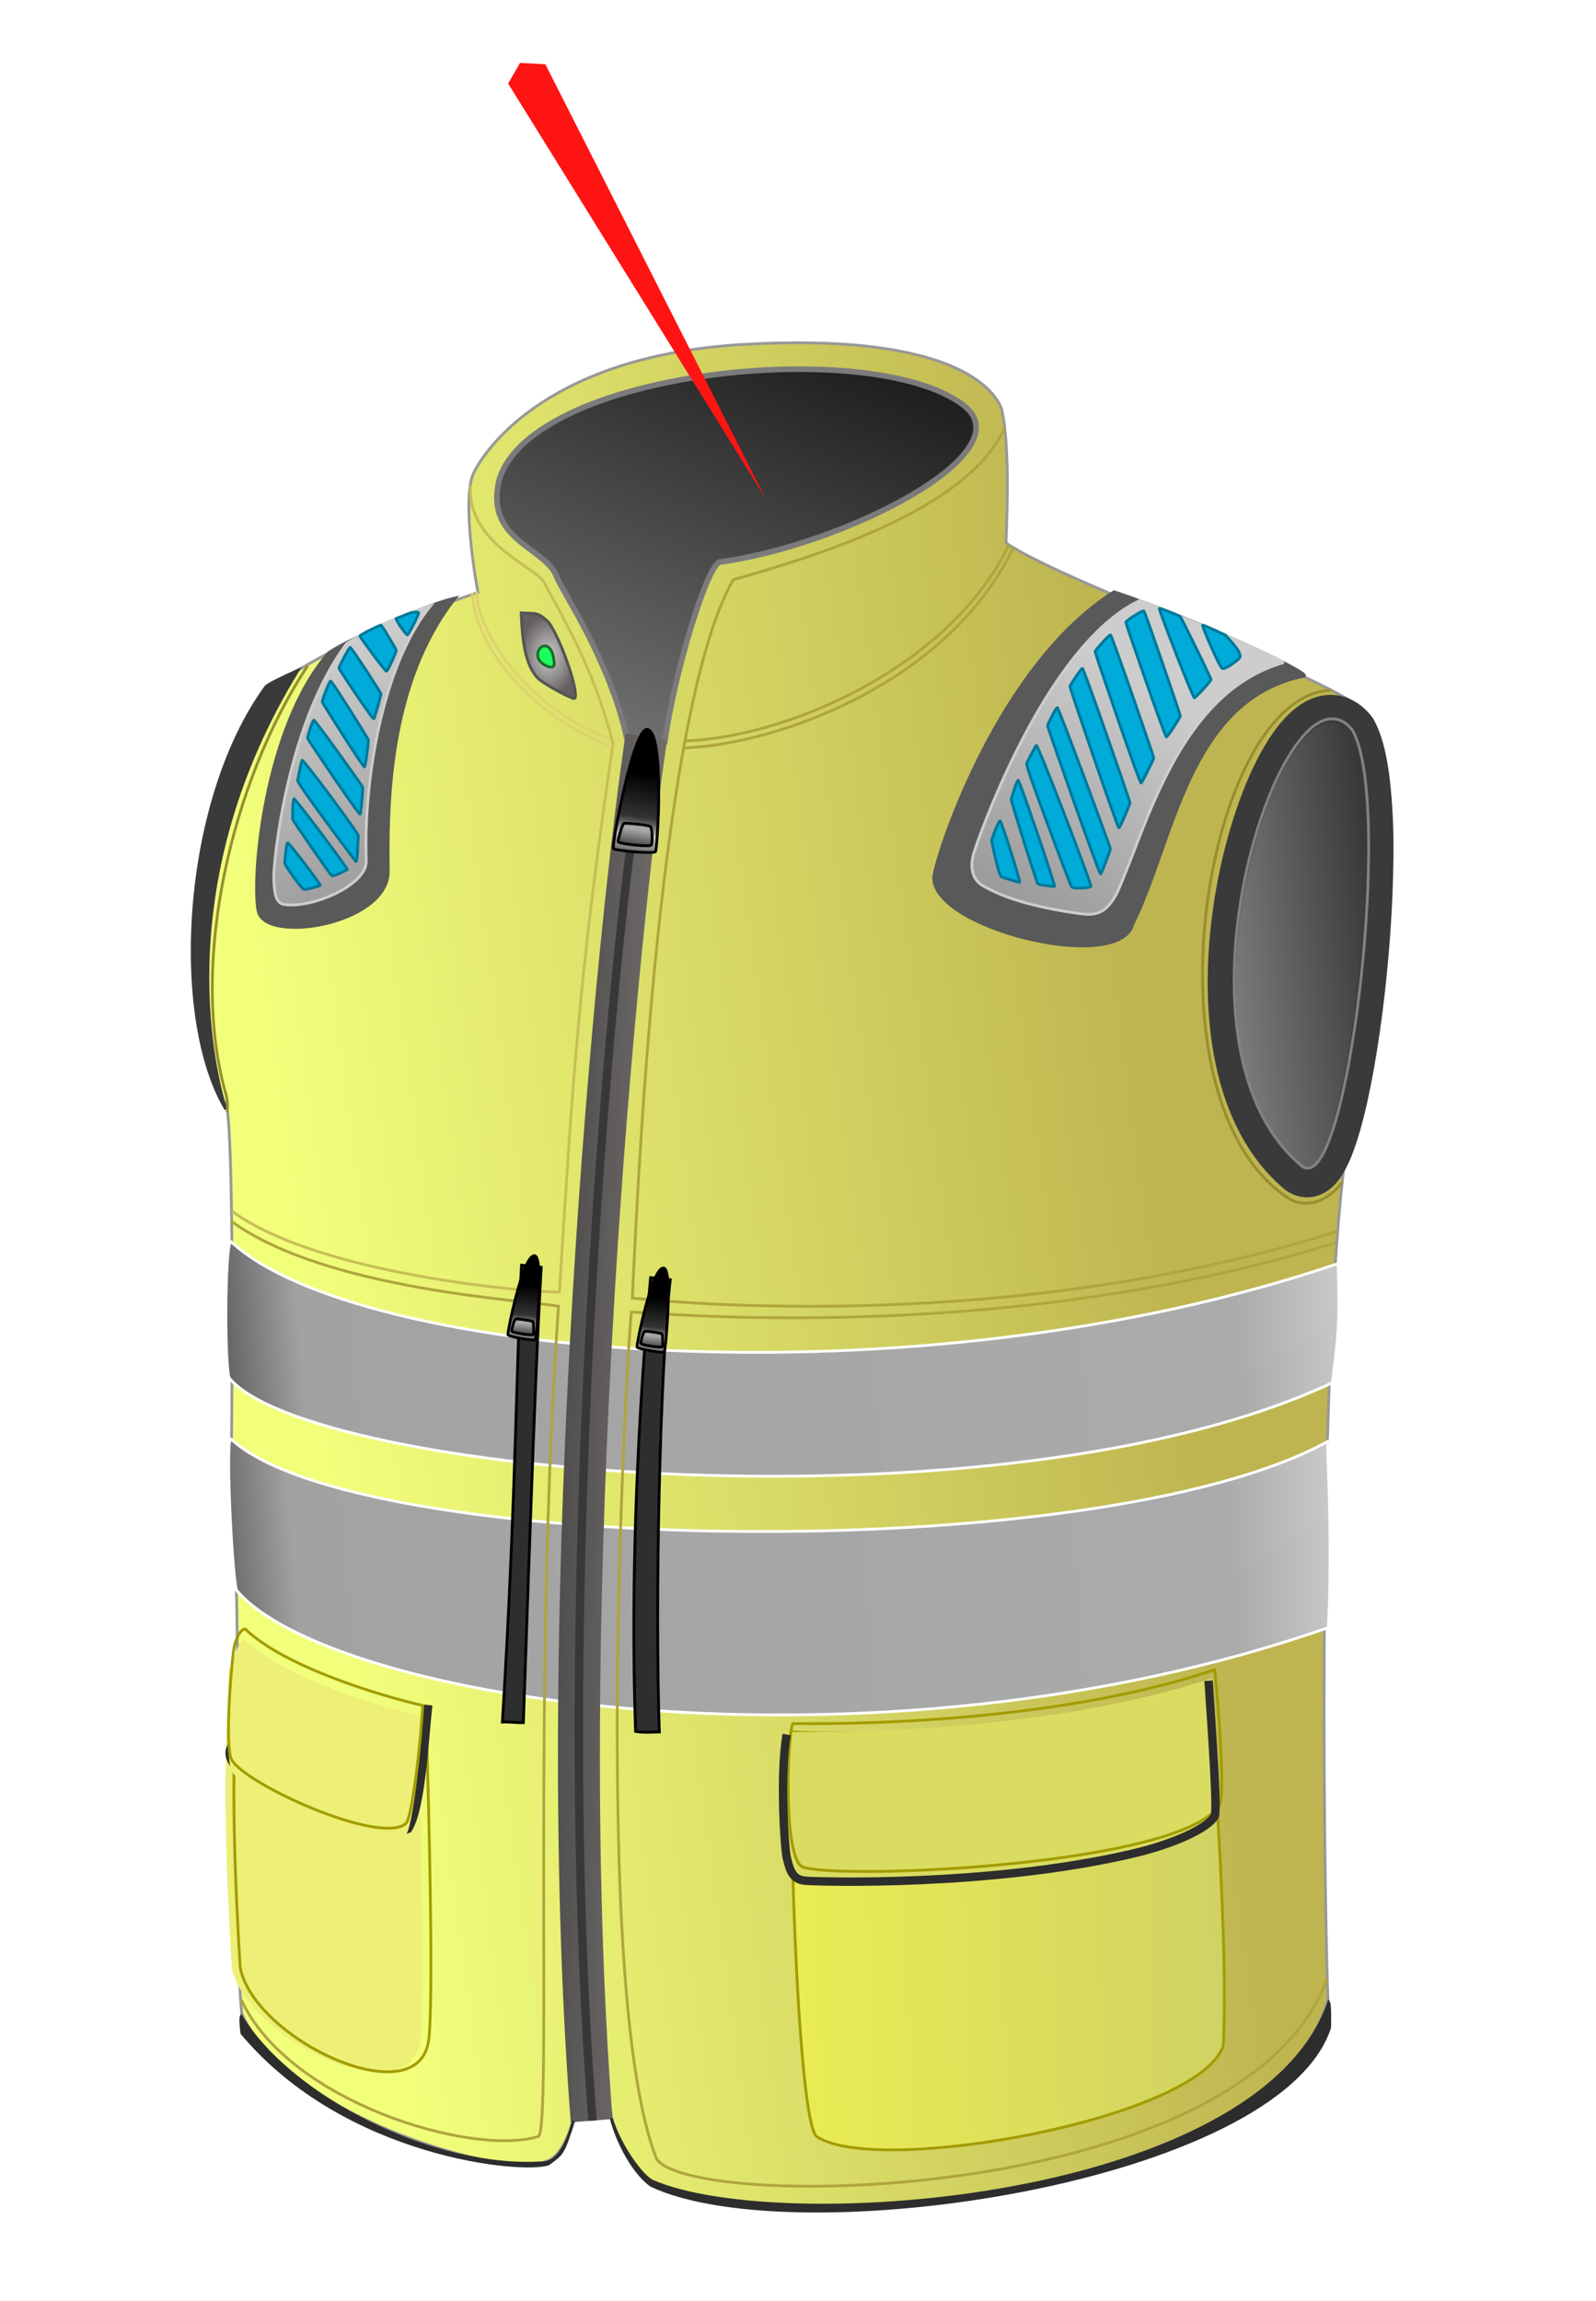 <svg width="100%" height="100%" viewBox="0 0 571 823" fill="none" xmlns="http://www.w3.org/2000/svg">
<path d="M218.603 755.639L218.143 755.617L206.116 755.033L205.674 755.011L205.599 755.447L205.599 755.449C205.598 755.45 205.598 755.453 205.597 755.456C205.596 755.463 205.594 755.474 205.591 755.488C205.586 755.517 205.578 755.56 205.567 755.616C205.546 755.729 205.514 755.896 205.469 756.109C205.38 756.537 205.244 757.152 205.055 757.898C204.679 759.39 204.095 761.401 203.268 763.478C202.44 765.558 201.376 767.688 200.043 769.429C198.708 771.173 197.133 772.492 195.292 773.021L195.231 773.038L195.177 773.07C193.831 773.86 191.394 774.274 188.023 774.255C184.679 774.236 180.504 773.792 175.755 772.944C166.257 771.249 154.511 767.946 142.618 763.242C130.725 758.538 118.7 752.439 108.64 745.16C98.597 737.893 90.548 729.475 86.507 720.128C84.941 706.616 85.121 672.295 85.126 634.618C85.131 596.915 84.96 555.886 82.672 529.173C83.053 500.896 83.2 468.176 82.935 442.081C82.803 429.031 82.568 417.634 82.208 409.277C82.028 405.1 81.817 401.676 81.57 399.182C81.447 397.936 81.315 396.914 81.172 396.142C81.1 395.757 81.024 395.425 80.942 395.156C80.864 394.897 80.768 394.653 80.64 394.474L80.584 394.396L80.503 394.344C80.077 394.072 79.57 393.537 79.009 392.701C78.454 391.872 77.867 390.783 77.269 389.446C76.072 386.775 74.844 383.149 73.726 378.72C71.489 369.864 69.698 357.832 69.463 343.867C68.994 315.961 74.736 280.377 95.482 247.009C120.292 229.221 149.849 219.222 170.601 212.001L171.007 211.86L170.928 211.438C169.908 205.984 168.609 197.318 168.032 189.057C167.743 184.926 167.635 180.906 167.83 177.445C168.026 173.968 168.526 171.113 169.414 169.273C174 159.774 197.211 127.047 266.442 123.149C301.108 121.197 323.163 124.557 337.01 129.608C350.826 134.647 356.432 141.352 358.299 146.113C360.027 153.242 360.427 164.658 360.397 174.592C360.382 179.557 360.259 184.137 360.145 187.602C360.031 191.042 359.924 193.428 359.942 193.95L359.95 194.205L360.162 194.347C365.841 198.184 376.571 203.29 389.49 208.959C402.423 214.633 417.599 220.892 432.194 227.031C446.795 233.173 460.814 239.194 471.453 244.401C476.773 247.005 481.236 249.398 484.497 251.496C486.128 252.545 487.448 253.513 488.421 254.388C489.406 255.273 489.99 256.025 490.219 256.633L490.224 256.646L490.23 256.659C499.669 277.959 499.26 307.285 495.904 334.112C492.549 360.927 486.27 385.112 484.038 396.155C477.408 428.96 474.77 497.142 473.986 562.883C473.203 628.571 474.271 691.886 475.077 715.195C470 733.529 454.193 748.199 432.721 759.505C411.234 770.82 384.156 778.722 356.743 783.545C329.334 788.369 301.617 790.11 278.865 789.12C267.489 788.625 257.366 787.447 249.148 785.634C240.914 783.819 234.652 781.378 230.948 778.395C227.866 775.911 224.806 771.199 222.491 766.621C221.339 764.342 220.381 762.114 219.705 760.245C219.022 758.356 218.647 756.887 218.619 756.099L218.603 755.639Z" fill="url(#paint0_linear_2959_3)" stroke="#989898"/>
<path d="M359.52 152.941C346.051 182.925 290.088 199.375 262.347 207.341C234.029 256.352 227.175 448.205 226.23 464.247C240.791 465.744 361.048 477.494 478.333 440.407" stroke="#AFA53D"/>
<path d="M168.395 173.489C166.625 194.563 192.939 203.156 194.853 208.682C208.729 233.716 213.625 245.053 219.35 265.867C206.788 350.853 204.659 390.451 200.142 462.151C177.104 461.449 110.797 453.742 83.068 433.191" stroke="#C7BE56"/>
<path d="M398.577 211.622C428.441 221.593 469.128 240.694 466.664 241.781C424.932 250.232 420.045 301.199 405.293 330.461C400.827 348.627 332.709 331.978 334.067 313.419C335.719 303.356 357.452 237.563 398.577 211.622Z" fill="#595959" stroke="#595959"/>
<path d="M351.695 316.81C347.641 314.458 347.022 309.902 348.299 305.421C349.575 300.94 373.734 230.995 407.694 214.808C429.213 222.935 459.46 236.027 458.995 237.043C421.847 247.838 410.338 295.426 399.81 318.97C395.098 328.41 390.382 327.364 383.869 326.379C377.355 325.395 362.349 322.991 351.695 316.81Z" fill="url(#paint1_linear_2959_3)" stroke="#CDCDCD"/>
<path d="M117.663 233.372C124.779 228.622 150.605 216.72 163.011 213.788C138.566 244.654 138.61 289.179 138.907 312.183C138.049 330.724 94.766 337.728 92.351 325.805C89.936 313.881 94.561 259.688 117.663 233.372Z" fill="#595959" stroke="#595959"/>
<path d="M101.776 323.477C98.639 323.005 98.14 319.6 97.949 314.104C97.758 308.607 102.539 258.911 124.055 230.148C128.963 226.667 143.214 219.978 154.103 216.599C136.825 237.71 130.027 278.971 131.031 307.928C131.327 316.448 111.724 324.971 101.776 323.477Z" fill="url(#paint2_linear_2959_3)" stroke="#CDCDCD"/>
<path d="M358.277 313.554C357.277 313.054 354.776 301.054 354.777 300.554C354.777 300.054 357.284 293.554 357.777 293.554C358.269 293.554 365.276 315.554 364.777 315.554C364.277 315.554 359.276 314.054 358.277 313.554Z" fill="#00AAD9" stroke="#007899"/>
<path d="M371.277 316.054C370.777 315.554 361.776 286.554 361.777 286.054C361.777 285.554 363.777 279.054 364.277 279.054C364.776 279.054 377.776 317.054 377.277 317.054C376.777 317.054 371.776 316.554 371.277 316.054Z" fill="#00AAD9" stroke="#007899"/>
<path d="M383.276 317.054C382.776 316.054 366.776 274.054 367.277 273.054L367.291 273.025C367.824 271.96 370.282 267.049 370.777 266.554C371.276 266.054 390.776 316.554 390.276 317.054C389.776 317.554 383.777 318.054 383.276 317.054Z" fill="#00AAD9" stroke="#007899"/>
<path d="M393.777 312.554C393.277 313.054 374.776 260.054 374.776 259.554C374.776 259.054 377.776 253.054 378.276 253.054C378.776 253.054 397.276 303.054 397.277 303.554C397.277 304.054 394.276 312.054 393.777 312.554Z" fill="#00AAD9" stroke="#007899"/>
<path d="M400.276 296.054C399.777 296.054 382.776 246.054 382.776 245.554C382.776 245.054 386.777 239.054 387.277 239.054C387.776 239.054 404.277 286.554 404.276 287.054C404.276 287.554 400.776 296.054 400.276 296.054Z" fill="#00AAD9" stroke="#007899"/>
<path d="M408.277 280.054C407.777 280.554 391.776 233.554 391.777 233.054C391.777 232.554 396.777 227.054 397.277 227.054C397.776 227.054 412.777 270.554 412.777 271.054C412.776 271.554 408.776 279.554 408.277 280.054Z" fill="#00AAD9" stroke="#007899"/>
<path d="M417.277 263.554C416.777 263.554 402.777 223.054 402.777 222.554C402.777 222.054 408.777 218.054 409.277 218.554C409.777 219.054 422.277 255.554 422.277 256.054C422.277 256.554 417.777 263.554 417.277 263.554Z" fill="#00AAD9" stroke="#007899"/>
<path d="M427.277 249.554C426.777 249.554 414.277 217.554 414.777 217.554C415.277 217.554 421.777 220.054 422.277 220.554C422.776 221.054 433.277 242.554 433.277 243.054C433.277 243.554 427.776 249.554 427.277 249.554Z" fill="#00AAD9" stroke="#007899"/>
<path d="M437.276 239.054C436.276 238.554 429.776 223.554 430.276 223.554C430.777 223.554 438.277 227.054 438.277 227.054C443.707 232.647 444.276 234.554 443.276 235.554C442.276 236.554 438.277 239.554 437.276 239.054Z" fill="#00AAD9" stroke="#007899"/>
<path d="M108.776 318.054C107.679 317.844 102.045 309.443 101.909 308.962C101.774 308.481 102.422 301.544 102.896 301.41C103.37 301.277 115.056 316.579 114.575 316.714C114.094 316.85 109.874 318.264 108.776 318.054Z" fill="#00AAD9" stroke="#007899"/>
<path d="M118.73 313.22C118.114 312.874 104.846 293.587 104.71 293.106C104.575 292.625 104.736 285.826 105.216 285.69C105.697 285.555 124.757 310.918 124.276 311.054C123.796 311.189 119.347 313.566 118.73 313.22Z" fill="#00AAD9" stroke="#007899"/>
<path d="M127.277 308.056C126.524 307.229 106.264 280.202 106.474 279.104L106.481 279.071C106.704 277.902 107.737 272.509 108.079 271.898C108.424 271.281 128.622 298.437 128.276 299.054C127.931 299.671 128.03 308.883 127.277 308.056Z" fill="#00AAD9" stroke="#007899"/>
<path d="M128.851 291.166C128.506 291.783 110.164 264.554 110.028 264.072C109.893 263.591 111.795 257.69 112.276 257.554C112.758 257.418 129.64 281.073 129.776 281.554C129.912 282.035 129.196 290.549 128.851 291.166Z" fill="#00AAD9" stroke="#007899"/>
<path d="M130.37 274.302C129.889 274.437 115.412 251.535 115.276 251.054C115.141 250.573 117.796 243.69 118.277 243.554C118.757 243.418 131.641 264.073 131.776 264.554C131.912 265.035 130.851 274.166 130.37 274.302Z" fill="#00AAD9" stroke="#007899"/>
<path d="M133.776 257.054C133.431 257.671 121.412 239.535 121.277 239.054C121.141 238.573 124.795 231.69 125.276 231.554C125.757 231.418 136.141 247.573 136.276 248.054C136.412 248.535 134.122 256.437 133.776 257.054Z" fill="#00AAD9" stroke="#007899"/>
<path d="M138.276 240.054C137.795 240.19 128.912 228.035 128.776 227.554C128.641 227.073 134.776 224.054 136.277 223.554C136.894 223.899 141.641 232.073 141.776 232.554C141.912 233.035 138.758 239.918 138.276 240.054Z" fill="#00AAD9" stroke="#007899"/>
<path d="M145.776 227.054C145.295 227.19 141.262 221.338 141.743 221.203C142.225 221.067 145.777 219.554 147.276 219.054C148.277 219.054 149.651 218.688 149.787 219.169C149.922 219.651 146.257 226.918 145.776 227.054Z" fill="#00AAD9" stroke="#007899"/>
<path d="M478.731 451.9C325.936 503.727 127.185 485.605 82.724 444.121C80.656 442.192 80.095 483.736 81.906 492.679C110.138 527.721 359.046 549.607 476.707 494.496C478.651 478.419 479.511 474.387 478.731 451.9Z" fill="url(#paint3_linear_2959_3)" stroke="white"/>
<path d="M474.936 515.57C392.46 560.956 127.131 556.15 82.669 514.666C80.601 512.736 82.73 559.691 84.541 568.633C117.942 608.499 312.609 638.77 475.242 582.099C476.444 559.044 475.716 538.057 474.936 515.57Z" fill="url(#paint4_linear_2959_3)" stroke="white"/>
<path d="M344.734 144.948C312.352 120.056 190.203 132.297 178.563 171.724C173.311 193.419 195.402 195.655 199.281 206.527C200.906 211.079 218.328 236.385 224.295 264.194L237.839 265.226C241.452 239.585 253.166 201.609 257.625 201.001C301.942 194.961 366.88 161.972 344.734 144.948Z" fill="url(#paint5_linear_2959_3)" stroke="#7B7B7B" stroke-width="2"/>
<path d="M231.274 263.452C221.799 325.443 196.97 567.729 211.671 758.429" stroke="url(#paint6_linear_2959_3)" stroke-width="15"/>
<path d="M231.326 264.951C218.747 330.157 197.534 571.892 211.866 756.921" stroke="#383838" stroke-width="3" stroke-linecap="square"/>
<g filter="url(#filter0_i_2959_3)">
<path d="M431.293 610.228C400.209 619.311 314.827 625.508 281.781 623.418C279.611 632.999 282.969 763.461 290.304 768.21C312.311 782.455 426.67 761.979 435.642 735.652C437.513 699.566 432.09 633.214 431.293 610.228Z" fill="url(#paint7_linear_2959_3)" stroke="#A29C00" stroke-linecap="round"/>
<g filter="url(#filter1_i_2959_3)">
<path d="M432.6 601.177C380.669 618.487 314.709 620.775 281.677 620.42C279.782 623.487 277.878 669.581 285.46 671.819C300.753 676.334 419.953 671.158 434.281 649.648C436.328 646.575 434.103 615.634 432.6 601.177Z" fill="#DADC61"/>
</g>
<path d="M432.6 601.177C380.669 618.487 314.709 620.775 281.677 620.42C279.782 623.487 277.878 669.581 285.46 671.819C300.753 676.334 419.953 671.158 434.281 649.648C436.328 646.575 434.103 615.634 432.6 601.177Z" stroke="#A29C00" stroke-linecap="round"/>
</g>
<g filter="url(#filter2_i_2959_3)">
<path d="M84.899 596.726C98.539 604.258 138.503 619.116 152.425 615.397C153.546 647.721 155.122 715.75 153.403 729.439C149.932 757.077 91.055 729.594 85.947 703.754C81.957 639.35 84.333 618.76 84.899 596.726Z" fill="#EDEF76"/>
</g>
<path d="M84.899 596.726C98.539 604.258 138.503 619.116 152.425 615.397C153.546 647.721 155.122 715.75 153.403 729.439C149.932 757.077 91.055 729.594 85.947 703.754C81.957 639.35 84.333 618.76 84.899 596.726Z" stroke="#A29C00" stroke-linecap="round"/>
<path d="M153.06 611.284C151.908 621.33 150.775 646.385 146.038 654.053C128.757 660.656 77.386 636.422 82.501 625.238" stroke="#2D2D2D" stroke-width="3" stroke-linecap="square"/>
<g filter="url(#filter3_i_2959_3)">
<path d="M83.942 588.254C85.075 584.418 86.417 582.665 87.749 582.619C101.826 596.139 135.938 606.463 151.234 609.935C150.765 620.458 147.624 650.084 145.195 652.17C136.027 660.04 87.674 638.155 82.865 629.316C80.193 624.406 83.047 591.287 83.942 588.254Z" fill="#EDEF76"/>
</g>
<path d="M83.942 588.254C85.075 584.418 86.417 582.665 87.749 582.619C101.826 596.139 135.938 606.463 151.234 609.935C150.765 620.458 147.624 650.084 145.195 652.17C136.027 660.04 87.674 638.155 82.865 629.316C80.193 624.406 83.047 591.287 83.942 588.254Z" stroke="#A29C00"/>
<path d="M471.909 254.225C474.509 253.339 477.31 253.221 480.069 254.206C482.596 255.109 484.715 256.804 486.472 258.95L486.819 259.384L487.066 259.703L487.259 260.06C489.515 264.208 490.95 270.028 491.888 276.534C492.842 283.16 493.344 290.975 493.481 299.422C493.756 316.326 492.575 336.112 490.468 354.666C488.365 373.187 485.311 390.716 481.768 403.048C480.025 409.116 478.038 414.387 475.738 417.88C474.62 419.578 473.044 421.46 470.841 422.478C468.175 423.71 465.329 423.344 463.012 421.694L462.845 421.575L462.688 421.442C448.324 409.32 441.107 390.918 438.394 371.371C435.674 351.769 437.386 330.42 441.453 311.541C445.503 292.739 452.003 275.867 459.245 265.384C462.781 260.266 467.02 255.892 471.909 254.225Z" fill="url(#paint8_linear_2959_3)" stroke="#3A3A3A" stroke-width="10"/>
<path d="M473.872 257.536C475.653 256.935 477.421 256.889 479.127 257.489C480.72 258.049 482.222 259.16 483.613 260.838L483.89 261.18L483.915 261.212L483.934 261.248C485.82 264.675 487.179 269.851 488.1 276.213C489.024 282.588 489.515 290.2 489.642 298.534C489.895 315.204 488.692 334.794 486.551 353.208C484.41 371.617 481.33 388.874 477.825 400.87C476.075 406.858 474.207 411.582 472.271 414.48C471.306 415.925 470.287 416.975 469.204 417.47C468.077 417.984 466.93 417.874 465.84 417.109L465.823 417.096L465.807 417.083C452.452 405.965 445.465 388.806 442.823 369.853C440.18 350.896 441.873 330.085 445.933 311.578C449.992 293.079 456.429 276.827 463.311 267.004C466.744 262.104 470.34 258.728 473.872 257.536Z" stroke="#828282"/>
<path d="M474.82 707.777C445.095 788.356 247.763 791.198 234.907 772.132C210.788 711.431 224.682 477.309 225.904 469.262C231.401 469.071 356.707 482.148 477.972 444.422" stroke="#AFA53D"/>
<path d="M86.346 715.247C103.119 751.687 168.842 771.421 192.603 764.093C197.513 761.421 190.399 599.571 199.815 467.165C189.235 465.03 116.571 461.547 82.689 436.706" stroke="#AFA53D"/>
<path d="M95.075 245.662C95.741 244.747 100.742 242.376 106.652 239.669C60.711 314.306 75.751 380.913 80.803 396.748C61.153 363.909 65.312 286.566 95.075 245.662Z" fill="#3A3A3A"/>
<path d="M99.194 249.021L106.652 239.669M106.652 239.669C100.742 242.376 95.741 244.747 95.075 245.662C65.312 286.566 61.153 363.909 80.803 396.748C75.751 380.913 60.711 314.306 106.652 239.669Z" stroke="#3A3A3A"/>
<path d="M360.976 194.916C339.015 239.704 280.313 263.753 245.334 264.966" stroke="#AFA53D"/>
<path d="M362.51 195.863C340.136 243.167 279.401 266.286 244.422 267.499" stroke="#AFA53D"/>
<path d="M168.956 212.081C169.51 228.072 185.919 254.019 218.385 266.901" stroke="#DDD46D"/>
<path d="M170.437 211.53C170.923 225.521 186.849 251.985 218.299 264.402" stroke="#DDD46D"/>
<path d="M227.38 619.213C225.422 562.747 228.391 504.109 232.758 456.929L239.789 457.686C235.97 491.839 234.315 573.945 235.892 619.418C232.894 619.522 229.396 619.643 227.38 619.213Z" fill="#2E2E2E" stroke="black"/>
<path d="M187.248 616.102C189.748 543.472 191.737 485.868 193.624 453.234L186.593 452.487C184.981 478.598 184.562 538.649 179.735 615.862C182.234 615.776 185.447 616.164 187.248 616.102Z" fill="#2E2E2E" stroke="black"/>
<path d="M219.469 303.486C218.743 302.7 226.682 259.83 231.606 260.876C237.925 261.874 235.188 303.752 234.519 304.587C233.849 305.421 220.194 304.272 219.469 303.486Z" fill="url(#paint9_linear_2959_3)" stroke="black"/>
<path d="M232.815 295.721C232.513 295.083 226.022 294.469 223.344 294.427C222.645 294.413 221.1 300.184 221.128 300.995C221.156 301.805 232.719 303.027 233.04 302.204C233.47 301.101 233.38 296.919 232.815 295.721Z" fill="url(#paint10_linear_2959_3)" stroke="black"/>
<path d="M191.422 479.166C192.018 478.769 194.538 449.229 191.247 449.098C187.083 448.703 181.453 476.724 181.729 477.385C182.005 478.046 190.826 479.563 191.422 479.166Z" fill="url(#paint11_linear_2959_3)" stroke="black"/>
<path d="M184.362 471.833C184.664 471.463 188.869 472.14 190.567 472.558C191.011 472.665 190.972 476.721 190.812 477.25C190.652 477.778 183.139 476.658 183.081 476.063C183.003 475.265 183.795 472.527 184.362 471.833Z" fill="url(#paint12_linear_2959_3)" stroke="black"/>
<path d="M237.602 483.568C238.198 483.171 240.719 453.631 237.427 453.5C233.263 453.105 227.633 481.127 227.909 481.787C228.185 482.448 237.006 483.965 237.602 483.568Z" fill="url(#paint13_linear_2959_3)" stroke="black"/>
<path d="M230.542 476.235C230.844 475.865 235.05 476.542 236.747 476.96C237.191 477.067 237.153 481.123 236.992 481.652C236.832 482.181 229.319 481.06 229.261 480.465C229.183 479.667 229.975 476.929 230.542 476.235Z" fill="url(#paint14_linear_2959_3)" stroke="black"/>
<path d="M476.123 246.867C431.65 248.41 407.142 392.846 460.91 428.504C464.938 431.175 473.041 432.086 480.225 422.831" stroke="#968E31"/>
<path d="M110.098 238.049C83.001 279.013 67.39 344.593 80.904 391.653C81.473 393.634 81.595 397.132 81.112 397.649" stroke="#968E31"/>
<path d="M233.46 780.099C229.848 778.524 222.033 767.987 218.671 757.598C220.982 766.523 226.859 777.326 233.012 781.615C284.883 805.832 457.602 780.33 475.701 725.169C475.701 725.169 475.924 717.157 475.39 716.175C450.35 787.586 279.178 800.026 233.46 780.099Z" fill="#2D2D2D" stroke="#2D2D2D"/>
<path d="M203.816 762.868C204.287 761.574 204.748 760.143 205.196 758.565C204.678 760.22 204.225 761.64 203.816 762.868C201.117 770.277 198.051 773.194 194.706 773.438C155.281 776.306 103.841 750.073 86.329 721.163C85.864 722.179 86.537 727.159 86.537 727.159C123.592 771.401 187.331 777.196 196.222 773.886C200.433 770.715 201.227 770.648 203.816 762.868Z" fill="#2D2D2D"/>
<path d="M205.196 758.565C202.179 769.176 198.635 773.152 194.706 773.438C155.281 776.306 103.841 750.073 86.329 721.163C85.864 722.179 86.537 727.159 86.537 727.159C123.592 771.401 187.331 777.196 196.222 773.886C201.098 770.214 201.393 770.704 205.196 758.565Z" stroke="#2D2D2D"/>
<path d="M281.452 620.339C278.939 634.435 280.691 661.039 281.477 664.365C282.65 669.327 283.754 672.291 288.268 672.635C292.865 672.984 353.385 674.879 404.508 663.1C420.579 659.397 432.296 653.631 434.556 649.55C435.686 647.51 433.424 616.903 432.375 601.097" stroke="#2D2D2D" stroke-width="3"/>
<path d="M205.298 249.831C208.035 249.989 200.948 228.834 196.276 222.554C192.373 218.822 191.948 219.51 186.475 219.194C186.81 229.23 187.916 237.808 192.446 242.577C193.796 243.999 201.707 248.622 205.298 249.831Z" fill="url(#paint15_radial_2959_3)" stroke="#545454"/>
<path d="M194.504 231.044C195.204 230.903 195.904 231.15 196.505 231.714C197.109 232.281 197.584 233.149 197.786 234.152C198.014 235.283 198.277 236.371 198.278 237.238C198.279 237.665 198.214 237.973 198.096 238.178C197.992 238.359 197.827 238.499 197.51 238.563C197.175 238.631 196.716 238.591 196.181 238.427C195.653 238.265 195.087 237.993 194.556 237.643C193.469 236.928 192.635 235.962 192.453 235.061C192.049 233.053 193.073 231.333 194.504 231.044Z" fill="#1DFF5D" stroke="#1D6C29"/>
<path d="M186.077 22.485L181.788 29.875L273.891 178.26L195.118 22.996L186.077 22.485Z" fill="#FF1414"/>
<defs>
<filter id="filter0_i_2959_3" x="279.478" y="596.506" width="159.054" height="176.875" filterUnits="userSpaceOnUse" color-interpolation-filters="sRGB">
<feFlood flood-opacity="0" result="BackgroundImageFix"/>
<feBlend mode="normal" in="SourceGraphic" in2="BackgroundImageFix" result="shape"/>
<feColorMatrix in="SourceAlpha" type="matrix" values="0 0 0 0 0 0 0 0 0 0 0 0 0 0 0 0 0 0 127 0" result="hardAlpha"/>
<feOffset dx="2" dy="-4"/>
<feGaussianBlur stdDeviation="2"/>
<feComposite in2="hardAlpha" operator="arithmetic" k2="-1" k3="1"/>
<feColorMatrix type="matrix" values="0 0 0 0 0 0 0 0 0 0 0 0 0 0 0 0 0 0 0.25 0"/>
<feBlend mode="normal" in2="shape" result="effect1_innerShadow_2959_3"/>
</filter>
<filter id="filter1_i_2959_3" x="278.478" y="600.506" width="157.128" height="76.316" filterUnits="userSpaceOnUse" color-interpolation-filters="sRGB">
<feFlood flood-opacity="0" result="BackgroundImageFix"/>
<feBlend mode="normal" in="SourceGraphic" in2="BackgroundImageFix" result="shape"/>
<feColorMatrix in="SourceAlpha" type="matrix" values="0 0 0 0 0 0 0 0 0 0 0 0 0 0 0 0 0 0 127 0" result="hardAlpha"/>
<feOffset dx="-1" dy="3"/>
<feGaussianBlur stdDeviation="2"/>
<feComposite in2="hardAlpha" operator="arithmetic" k2="-1" k3="1"/>
<feColorMatrix type="matrix" values="0 0 0 0 0 0 0 0 0 0 0 0 0 0 0 0 0 0 0.25 0"/>
<feBlend mode="normal" in2="shape" result="effect1_innerShadow_2959_3"/>
</filter>
<filter id="filter2_i_2959_3" x="80.181" y="595.891" width="74.483" height="145.574" filterUnits="userSpaceOnUse" color-interpolation-filters="sRGB">
<feFlood flood-opacity="0" result="BackgroundImageFix"/>
<feBlend mode="normal" in="SourceGraphic" in2="BackgroundImageFix" result="shape"/>
<feColorMatrix in="SourceAlpha" type="matrix" values="0 0 0 0 0 0 0 0 0 0 0 0 0 0 0 0 0 0 127 0" result="hardAlpha"/>
<feOffset dx="-3"/>
<feGaussianBlur stdDeviation="2"/>
<feComposite in2="hardAlpha" operator="arithmetic" k2="-1" k3="1"/>
<feColorMatrix type="matrix" values="0 0 0 0 0 0 0 0 0 0 0 0 0 0 0 0 0 0 0.25 0"/>
<feBlend mode="normal" in2="shape" result="effect1_innerShadow_2959_3"/>
</filter>
<filter id="filter3_i_2959_3" x="81.25" y="582.112" width="70.502" height="76.236" filterUnits="userSpaceOnUse" color-interpolation-filters="sRGB">
<feFlood flood-opacity="0" result="BackgroundImageFix"/>
<feBlend mode="normal" in="SourceGraphic" in2="BackgroundImageFix" result="shape"/>
<feColorMatrix in="SourceAlpha" type="matrix" values="0 0 0 0 0 0 0 0 0 0 0 0 0 0 0 0 0 0 127 0" result="hardAlpha"/>
<feOffset dy="4"/>
<feGaussianBlur stdDeviation="2"/>
<feComposite in2="hardAlpha" operator="arithmetic" k2="-1" k3="1"/>
<feColorMatrix type="matrix" values="0 0 0 0 0 0 0 0 0 0 0 0 0 0 0 0 0 0 0.25 0"/>
<feBlend mode="normal" in2="shape" result="effect1_innerShadow_2959_3"/>
</filter>
<linearGradient id="paint0_linear_2959_3" x1="57.112" y1="492.626" x2="518.222" y2="430.106" gradientUnits="userSpaceOnUse">
<stop offset="0.119" stop-color="#F2FF7B"/>
<stop offset="0.788" stop-color="#BEB550"/>
</linearGradient>
<linearGradient id="paint1_linear_2959_3" x1="421.596" y1="197.316" x2="348.319" y2="320.43" gradientUnits="userSpaceOnUse">
<stop offset="0.322" stop-color="#CDCDCD"/>
<stop offset="1" stop-color="#989898"/>
</linearGradient>
<linearGradient id="paint2_linear_2959_3" x1="111.909" y1="233.503" x2="143.491" y2="309.955" gradientUnits="userSpaceOnUse">
<stop stop-color="#CDCDCD"/>
<stop offset="1" stop-color="#9F9F9F"/>
</linearGradient>
<linearGradient id="paint3_linear_2959_3" x1="74.498" y1="489.022" x2="510.507" y2="452.888" gradientUnits="userSpaceOnUse">
<stop stop-color="#565454"/>
<stop offset="0.077" stop-color="#A2A2A2"/>
<stop offset="0.841" stop-color="#ABABAB"/>
<stop offset="1" stop-color="#E2E2E2"/>
</linearGradient>
<linearGradient id="paint4_linear_2959_3" x1="72.368" y1="568.723" x2="508.378" y2="532.589" gradientUnits="userSpaceOnUse">
<stop stop-color="#565454"/>
<stop offset="0.077" stop-color="#A2A2A2"/>
<stop offset="0.841" stop-color="#ABABAB"/>
<stop offset="1" stop-color="#E2E2E2"/>
</linearGradient>
<linearGradient id="paint5_linear_2959_3" x1="222.418" y1="267.762" x2="288.485" y2="109.877" gradientUnits="userSpaceOnUse">
<stop stop-color="#727272"/>
<stop offset="1" stop-color="#191919"/>
</linearGradient>
<linearGradient id="paint6_linear_2959_3" x1="254.873" y1="440.74" x2="158.404" y2="438.284" gradientUnits="userSpaceOnUse">
<stop offset="0.156" stop-color="#767171"/>
<stop offset="0.976" stop-color="#252525"/>
</linearGradient>
<linearGradient id="paint7_linear_2959_3" x1="282.325" y1="694.791" x2="435.429" y2="689.482" gradientUnits="userSpaceOnUse">
<stop stop-color="#EAEC54"/>
<stop offset="1" stop-color="#D0D263"/>
</linearGradient>
<linearGradient id="paint8_linear_2959_3" x1="361.507" y1="315.656" x2="534.877" y2="295.199" gradientUnits="userSpaceOnUse">
<stop stop-color="#D6D6D6"/>
<stop offset="1"/>
</linearGradient>
<linearGradient id="paint9_linear_2959_3" x1="232.208" y1="268.157" x2="226.172" y2="309.808" gradientUnits="userSpaceOnUse">
<stop offset="0.205"/>
<stop offset="0.577" stop-color="#333333"/>
<stop offset="0.692" stop-color="#999999"/>
<stop offset="0.731" stop-color="#CCCCCC"/>
<stop offset="1" stop-color="#1A1A1A"/>
</linearGradient>
<linearGradient id="paint10_linear_2959_3" x1="228.504" y1="292.22" x2="226.778" y2="302.536" gradientUnits="userSpaceOnUse">
<stop offset="0.433" stop-color="#A8A8A8"/>
<stop offset="1" stop-color="#424242"/>
</linearGradient>
<linearGradient id="paint11_linear_2959_3" x1="189.588" y1="453.79" x2="186.506" y2="482.258" gradientUnits="userSpaceOnUse">
<stop offset="0.205"/>
<stop offset="0.577" stop-color="#333333"/>
<stop offset="0.692" stop-color="#999999"/>
<stop offset="0.731" stop-color="#CCCCCC"/>
<stop offset="1" stop-color="#1A1A1A"/>
</linearGradient>
<linearGradient id="paint12_linear_2959_3" x1="187.698" y1="470.246" x2="187.094" y2="477.334" gradientUnits="userSpaceOnUse">
<stop offset="0.433" stop-color="#A8A8A8"/>
<stop offset="1" stop-color="#424242"/>
</linearGradient>
<linearGradient id="paint13_linear_2959_3" x1="235.768" y1="458.192" x2="232.687" y2="486.66" gradientUnits="userSpaceOnUse">
<stop offset="0.205"/>
<stop offset="0.577" stop-color="#333333"/>
<stop offset="0.692" stop-color="#999999"/>
<stop offset="0.731" stop-color="#CCCCCC"/>
<stop offset="1" stop-color="#1A1A1A"/>
</linearGradient>
<linearGradient id="paint14_linear_2959_3" x1="233.878" y1="474.648" x2="233.274" y2="481.736" gradientUnits="userSpaceOnUse">
<stop offset="0.433" stop-color="#A8A8A8"/>
<stop offset="1" stop-color="#424242"/>
</linearGradient>
<radialGradient id="paint15_radial_2959_3" cx="0" cy="0" r="1" gradientUnits="userSpaceOnUse" gradientTransform="translate(196.2 234.518) rotate(93.308) scale(14.762 10.593)">
<stop stop-color="#D9D9D9"/>
<stop offset="0.144" stop-color="#BCBCBC"/>
<stop offset="1" stop-color="#655F5F"/>
</radialGradient>
</defs>
</svg>
